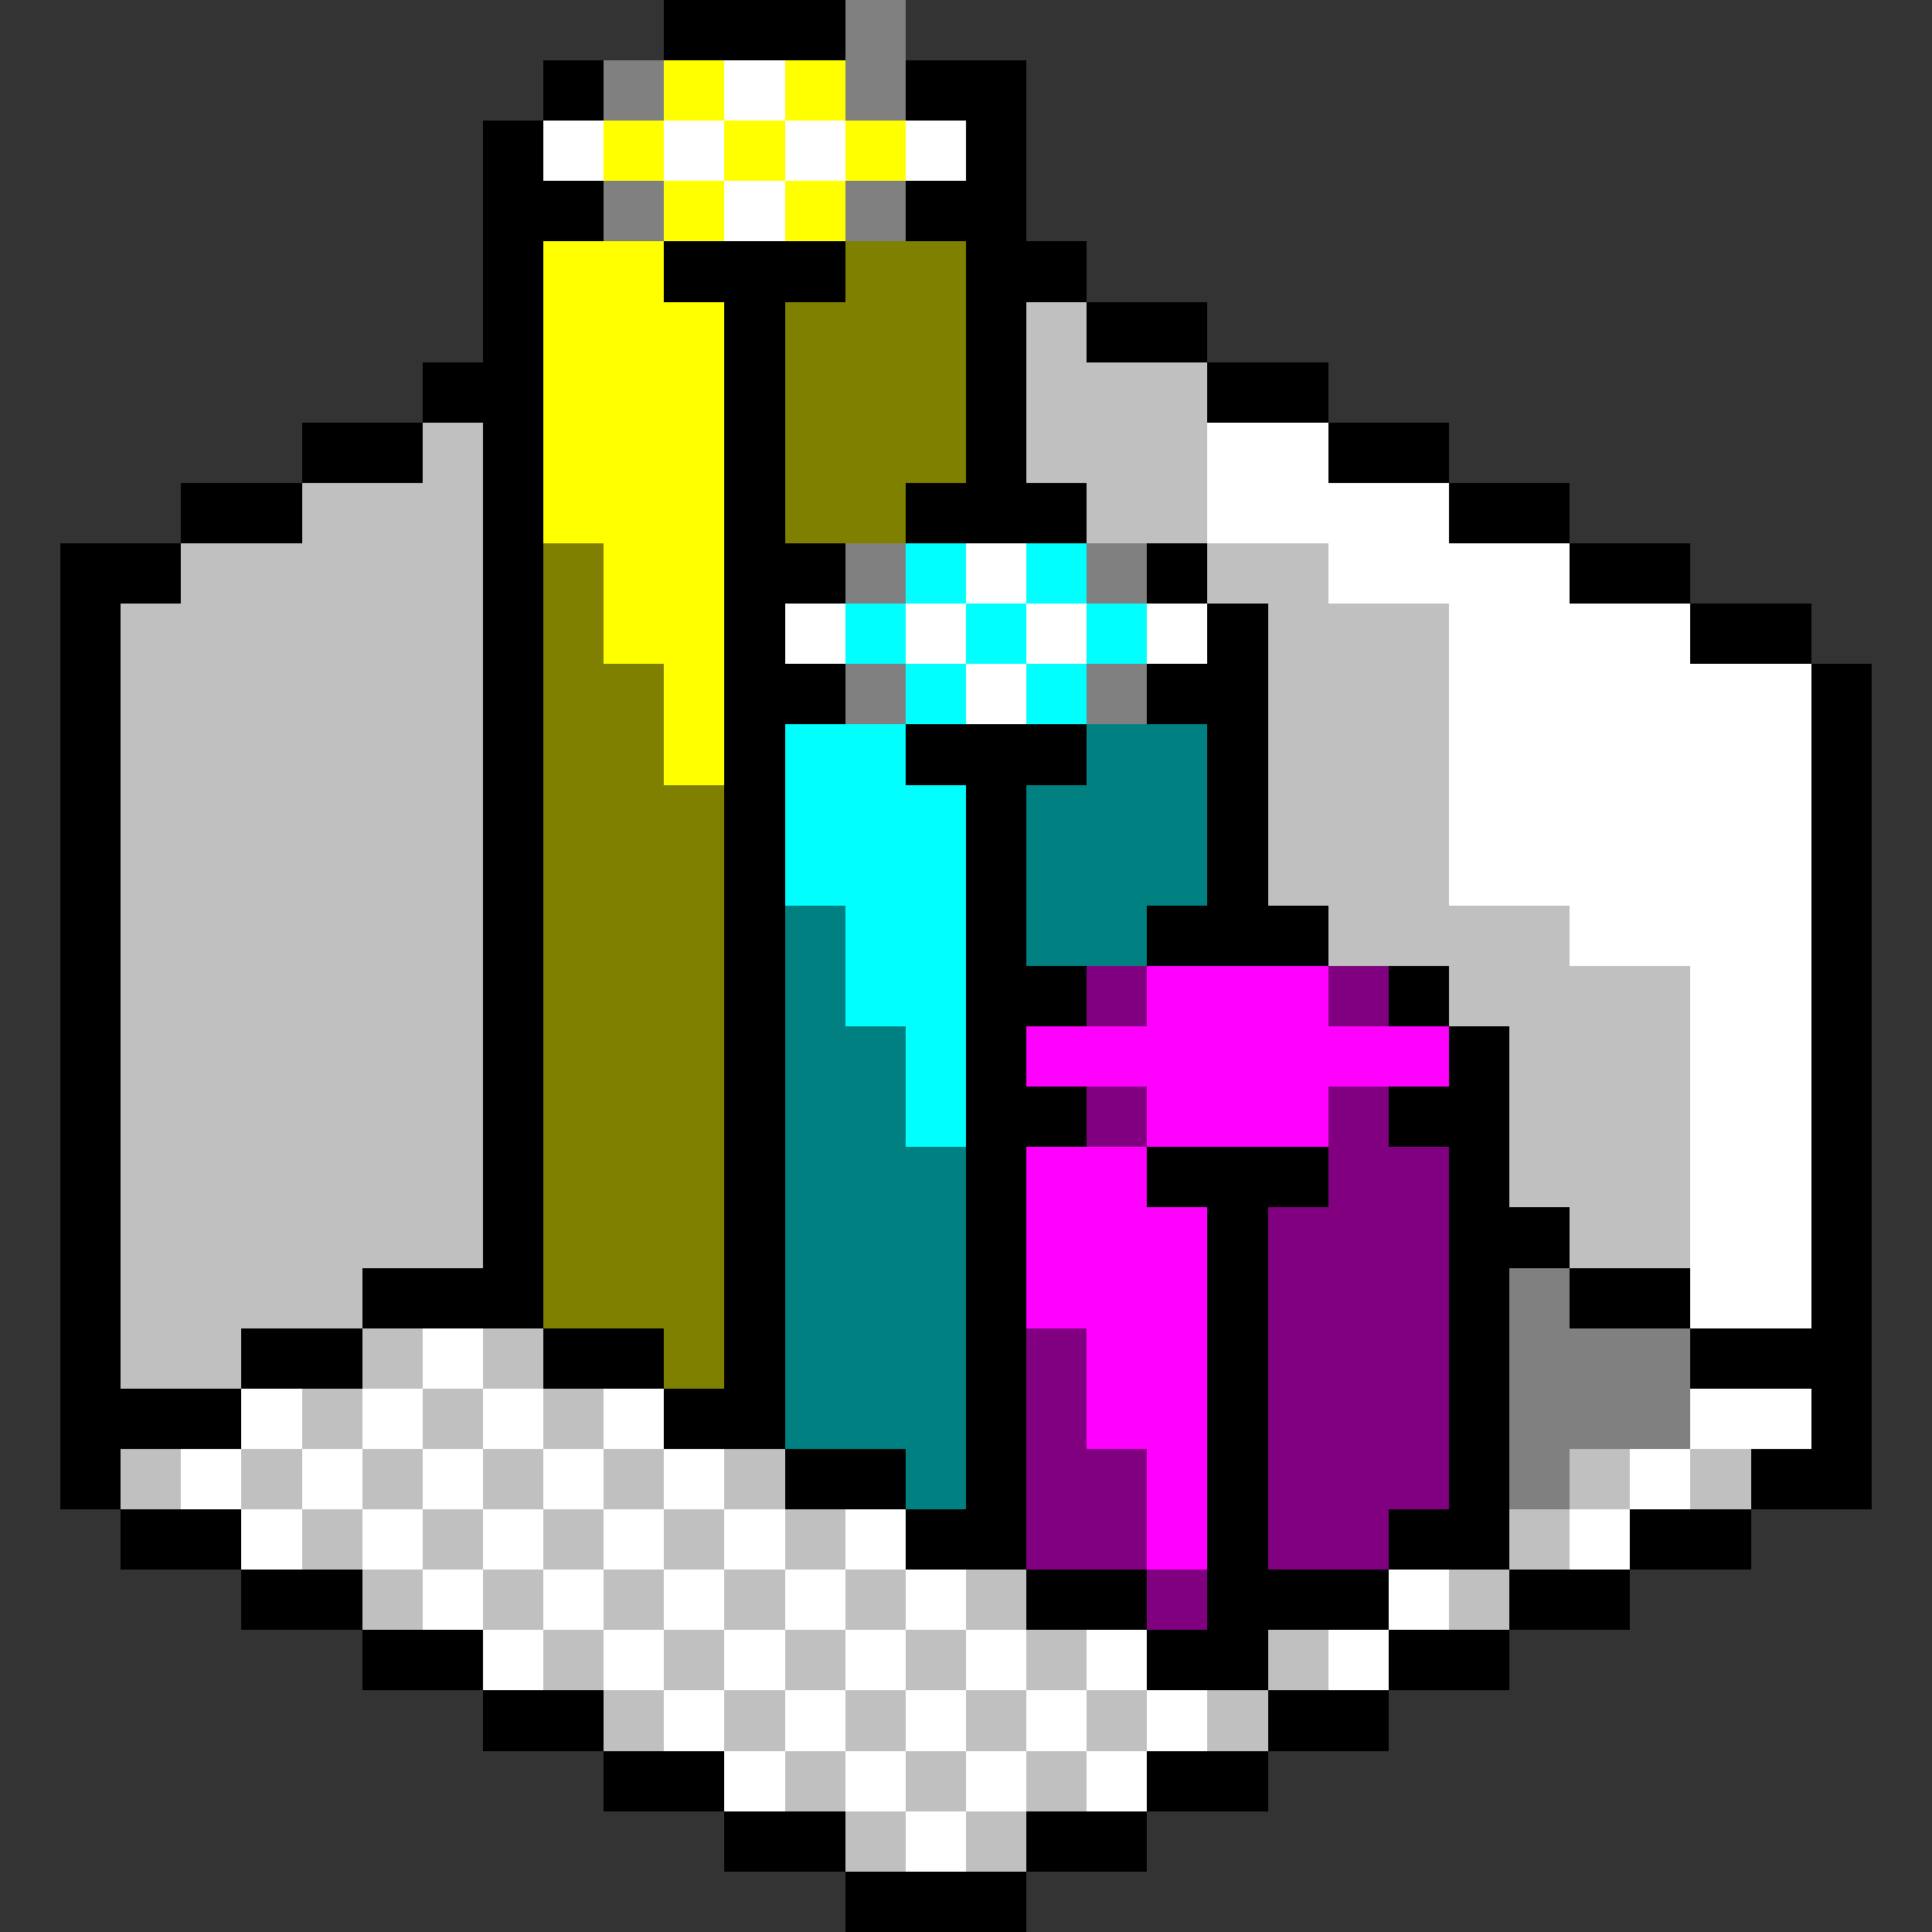 <svg xmlns="http://www.w3.org/2000/svg" shape-rendering="crispEdges" viewBox="0 -0.5 32 32"><rect x="0" y="-0.5" width="32" height="32" fill="#333333" stroke="none"/><path stroke="#000" d="M11 0h3M9 1h1m5 0h2M8 2h1m7 0h1M8 3h2m5 0h2M8 4h1m2 0h3m2 0h2M8 5h1m3 0h1m3 0h1m1 0h2M7 6h2m3 0h1m3 0h1m3 0h2M5 7h2m1 0h1m3 0h1m3 0h1m5 0h2M3 8h2m3 0h1m3 0h1m2 0h3m6 0h2M1 9h2m5 0h1m3 0h2m5 0h1m6 0h2M1 10h1m6 0h1m3 0h1m7 0h1m7 0h2M1 11h1m6 0h1m3 0h2m5 0h2m9 0h1M1 12h1m6 0h1m3 0h1m2 0h3m2 0h1m9 0h1M1 13h1m6 0h1m3 0h1m3 0h1m3 0h1m9 0h1M1 14h1m6 0h1m3 0h1m3 0h1m3 0h1m9 0h1M1 15h1m6 0h1m3 0h1m3 0h1m2 0h3m8 0h1M1 16h1m6 0h1m3 0h1m3 0h2m5 0h1m6 0h1M1 17h1m6 0h1m3 0h1m3 0h1m7 0h1m5 0h1M1 18h1m6 0h1m3 0h1m3 0h2m5 0h2m5 0h1M1 19h1m6 0h1m3 0h1m3 0h1m2 0h3m2 0h1m5 0h1M1 20h1m6 0h1m3 0h1m3 0h1m3 0h1m3 0h2m4 0h1M1 21h1m4 0h3m3 0h1m3 0h1m3 0h1m3 0h1m1 0h2m2 0h1M1 22h1m2 0h2m3 0h2m1 0h1m3 0h1m3 0h1m3 0h1m3 0h3M1 23h3m7 0h2m3 0h1m3 0h1m3 0h1m5 0h1M1 24h1m11 0h2m1 0h1m3 0h1m3 0h1m4 0h2M2 25h2m11 0h2m3 0h1m2 0h2m2 0h2M4 26h2m11 0h2m1 0h3m2 0h2M6 27h2m11 0h2m2 0h2M8 28h2m11 0h2m-13 1h2m7 0h2m-9 1h2m3 0h2m-5 1h3"/><path stroke="gray" d="M14 0h1m-5 1h1m3 0h1m-5 2h1m3 0h1m-1 6h1m3 0h1m-5 2h1m3 0h1m6 10h1m-1 1h3m-3 1h3m-3 1h1"/><path stroke="#ff0" d="M11 1h1m1 0h1m-4 1h1m1 0h1m1 0h1m-4 1h1m1 0h1M9 4h2M9 5h3M9 6h3M9 7h3M9 8h3m-2 1h2m-2 1h2m-1 1h1m-1 1h1"/><path stroke="#fff" d="M12 1h1M9 2h1m1 0h1m1 0h1m1 0h1m-4 1h1m7 4h2m-2 1h4m-8 1h1m5 0h4m-13 1h1m1 0h1m1 0h1m1 0h1m4 0h4m-12 1h1m7 0h6m-6 1h6m-6 1h6m-6 1h6m-4 1h4m-2 1h2m-2 1h2m-2 1h2m-2 1h2m-2 1h2m-2 1h2M7 22h1m-4 1h1m1 0h1m1 0h1m1 0h1m17 0h2M3 24h1m1 0h1m1 0h1m1 0h1m1 0h1m15 0h1M4 25h1m1 0h1m1 0h1m1 0h1m1 0h1m1 0h1m11 0h1M7 26h1m1 0h1m1 0h1m1 0h1m1 0h1m7 0h1M8 27h1m1 0h1m1 0h1m1 0h1m1 0h1m1 0h1m3 0h1m-12 1h1m1 0h1m1 0h1m1 0h1m1 0h1m-8 1h1m1 0h1m1 0h1m1 0h1m-4 1h1"/><path stroke="olive" d="M14 4h2m-3 1h3m-3 1h3m-3 1h3m-3 1h2M9 9h1m-1 1h1m-1 1h2m-2 1h2m-2 1h3m-3 1h3m-3 1h3m-3 1h3m-3 1h3m-3 1h3m-3 1h3m-3 1h3m-3 1h3m-1 1h1"/><path stroke="silver" d="M17 5h1m-1 1h3M7 7h1m9 0h3M5 8h3m10 0h2M3 9h5m12 0h2M2 10h6m13 0h3M2 11h6m13 0h3M2 12h6m13 0h3M2 13h6m13 0h3M2 14h6m13 0h3M2 15h6m14 0h4M2 16h6m16 0h4M2 17h6m17 0h3M2 18h6m17 0h3M2 19h6m17 0h3M2 20h6m18 0h2M2 21h4m-4 1h2m2 0h1m1 0h1m-4 1h1m1 0h1m1 0h1m-8 1h1m1 0h1m1 0h1m1 0h1m1 0h1m1 0h1m13 0h1m1 0h1M5 25h1m1 0h1m1 0h1m1 0h1m1 0h1m11 0h1M6 26h1m1 0h1m1 0h1m1 0h1m1 0h1m1 0h1m7 0h1M9 27h1m1 0h1m1 0h1m1 0h1m1 0h1m3 0h1m-12 1h1m1 0h1m1 0h1m1 0h1m1 0h1m1 0h1m-8 1h1m1 0h1m1 0h1m-4 1h1m1 0h1"/><path stroke="#0ff" d="M15 9h1m1 0h1m-4 1h1m1 0h1m1 0h1m-4 1h1m1 0h1m-5 1h2m-2 1h3m-3 1h3m-2 1h2m-2 1h2m-1 1h1m-1 1h1"/><path stroke="teal" d="M18 12h2m-3 1h3m-3 1h3m-7 1h1m3 0h2m-6 1h1m-1 1h2m-2 1h2m-2 1h3m-3 1h3m-3 1h3m-3 1h3m-3 1h3m-1 1h1"/><path stroke="purple" d="M18 16h1m3 0h1m-5 2h1m3 0h1m-1 1h2m-3 1h3m-3 1h3m-7 1h1m3 0h3m-7 1h1m3 0h3m-7 1h2m2 0h3m-7 1h2m2 0h2m-4 1h1"/><path stroke="#f0f" d="M19 16h3m-5 1h7m-5 1h3m-5 1h2m-2 1h3m-3 1h3m-2 1h2m-2 1h2m-1 1h1m-1 1h1"/></svg>